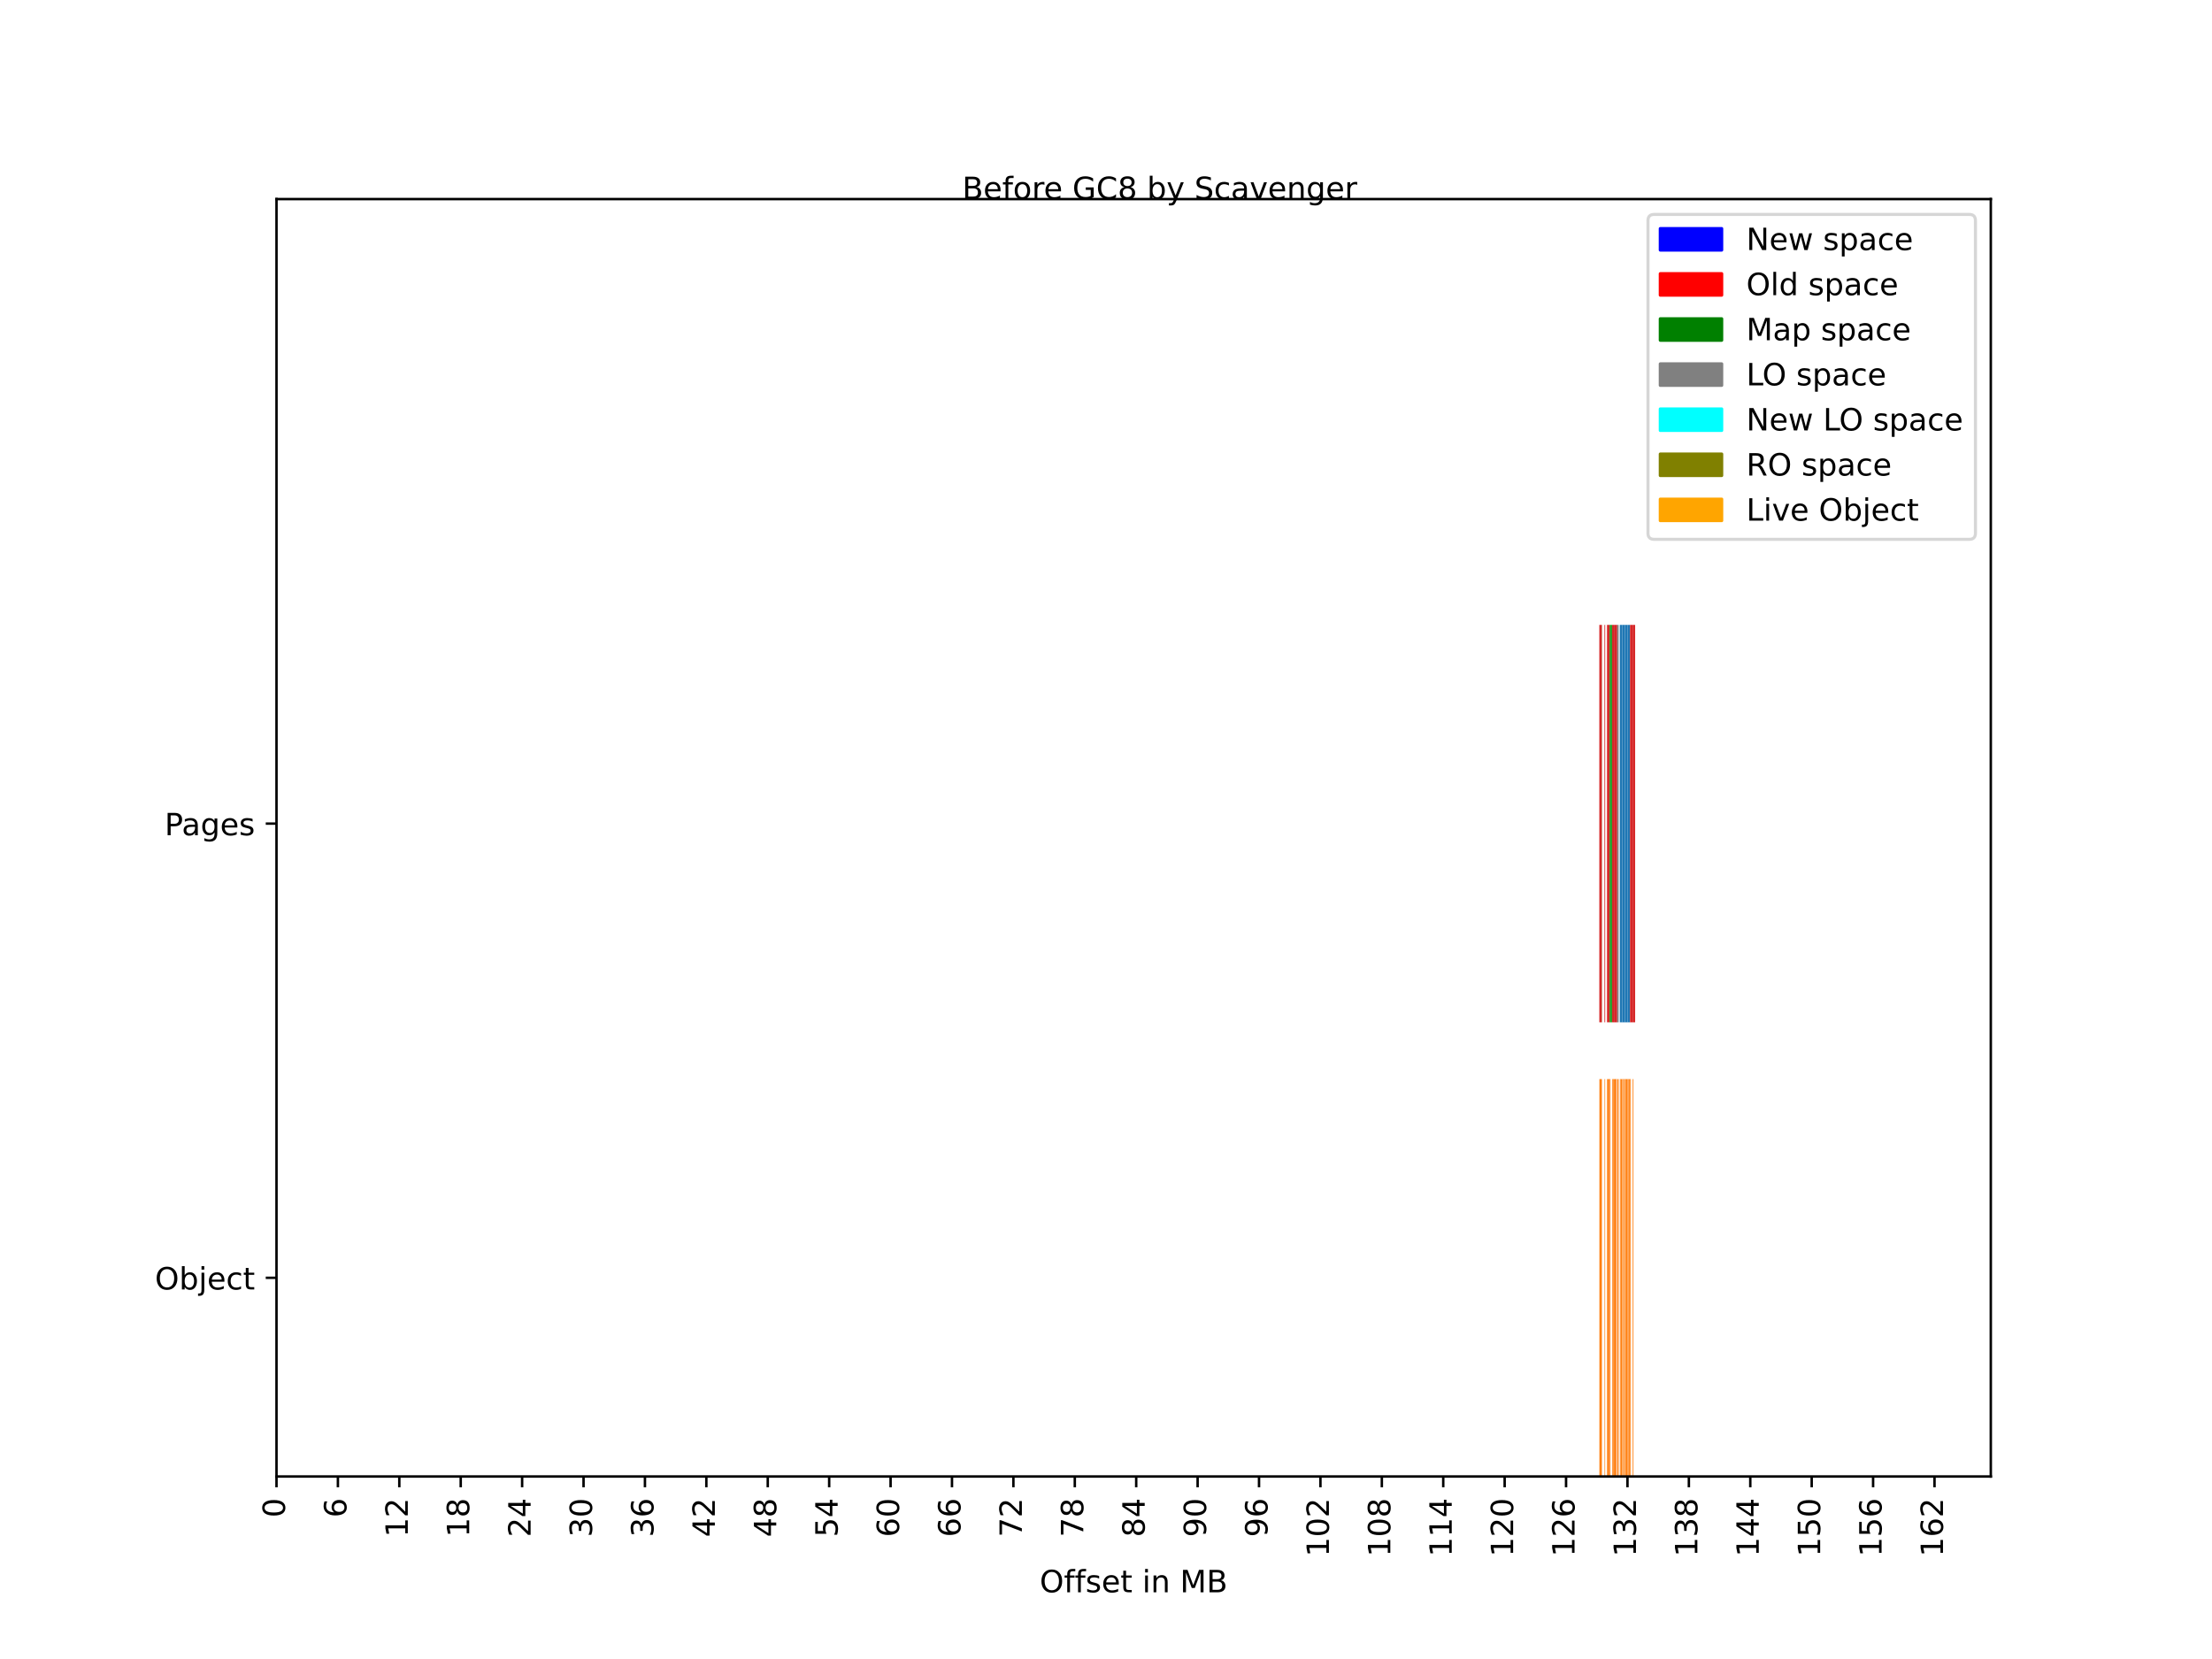 <?xml version="1.0" encoding="utf-8" standalone="no"?>
<!DOCTYPE svg PUBLIC "-//W3C//DTD SVG 1.1//EN"
  "http://www.w3.org/Graphics/SVG/1.1/DTD/svg11.dtd">
<!-- Created with matplotlib (https://matplotlib.org/) -->
<svg height="540pt" version="1.1" viewBox="0 0 720 540" width="720pt" xmlns="http://www.w3.org/2000/svg" xmlns:xlink="http://www.w3.org/1999/xlink">
 <defs>
  <style type="text/css">*{stroke-linecap:butt;stroke-linejoin:round;}</style>
 </defs>
 <g id="figure_1">
  <g id="patch_1">
   <path d="M 0 540 
L 720 540 
L 720 0 
L 0 0 
z
" style="fill:#ffffff;"/>
  </g>
  <g id="axes_1">
   <g id="patch_2">
    <path d="M 90 480.6 
L 648 480.6 
L 648 64.8 
L 90 64.8 
z
" style="fill:#ffffff;"/>
   </g>
   <g id="BrokenBarHCollection_1">
    <path clip-path="url(#pd02ee86cdf)" d="M 527.239 332.76 
L 527.239 203.4 
L 528.072 203.4 
L 528.072 332.76 
L 527.239 332.76 
z
" style="fill:#1f77b4;"/>
    <path clip-path="url(#pd02ee86cdf)" d="M 529.737 332.76 
L 529.737 203.4 
L 530.57 203.4 
L 530.57 332.76 
L 529.737 332.76 
z
" style="fill:#1f77b4;"/>
    <path clip-path="url(#pd02ee86cdf)" d="M 528.904 332.76 
L 528.904 203.4 
L 529.737 203.4 
L 529.737 332.76 
L 528.904 332.76 
z
" style="fill:#1f77b4;"/>
    <path clip-path="url(#pd02ee86cdf)" d="M 528.072 332.76 
L 528.072 203.4 
L 528.904 203.4 
L 528.904 332.76 
L 528.072 332.76 
z
" style="fill:#1f77b4;"/>
   </g>
   <g id="BrokenBarHCollection_2">
    <path clip-path="url(#pd02ee86cdf)" d="M 520.576 332.76 
L 520.576 203.4 
L 521.409 203.4 
L 521.409 332.76 
L 520.576 332.76 
z
" style="fill:#d62728;"/>
    <path clip-path="url(#pd02ee86cdf)" d="M 522.242 332.76 
L 522.242 203.4 
L 522.489 203.4 
L 522.489 332.76 
L 522.242 332.76 
z
" style="fill:#d62728;"/>
    <path clip-path="url(#pd02ee86cdf)" d="M 523.075 332.76 
L 523.075 203.4 
L 523.907 203.4 
L 523.907 332.76 
L 523.075 332.76 
z
" style="fill:#d62728;"/>
    <path clip-path="url(#pd02ee86cdf)" d="M 524.74 332.76 
L 524.74 203.4 
L 525.573 203.4 
L 525.573 332.76 
L 524.74 332.76 
z
" style="fill:#d62728;"/>
    <path clip-path="url(#pd02ee86cdf)" d="M 525.573 332.76 
L 525.573 203.4 
L 526.406 203.4 
L 526.406 332.76 
L 525.573 332.76 
z
" style="fill:#d62728;"/>
    <path clip-path="url(#pd02ee86cdf)" d="M 530.57 332.76 
L 530.57 203.4 
L 531.403 203.4 
L 531.403 332.76 
L 530.57 332.76 
z
" style="fill:#d62728;"/>
    <path clip-path="url(#pd02ee86cdf)" d="M 531.403 332.76 
L 531.403 203.4 
L 532.236 203.4 
L 532.236 332.76 
L 531.403 332.76 
z
" style="fill:#d62728;"/>
   </g>
   <g id="BrokenBarHCollection_3">
    <path clip-path="url(#pd02ee86cdf)" d="M 521.409 332.76 
L 521.409 203.4 
L 521.448 203.4 
L 521.448 332.76 
L 521.409 332.76 
z
" style="fill:#2ca02c;"/>
    <path clip-path="url(#pd02ee86cdf)" d="M 523.907 332.76 
L 523.907 203.4 
L 524.74 203.4 
L 524.74 332.76 
L 523.907 332.76 
z
" style="fill:#2ca02c;"/>
   </g>
   <g id="BrokenBarHCollection_4">
    <path clip-path="url(#pd02ee86cdf)" d="M 526.406 332.76 
L 526.406 203.4 
L 526.861 203.4 
L 526.861 332.76 
L 526.406 332.76 
z
" style="fill:#7f7f7f;"/>
   </g>
   <g id="BrokenBarHCollection_5"/>
   <g id="BrokenBarHCollection_6"/>
   <g id="BrokenBarHCollection_7">
    <path clip-path="url(#pd02ee86cdf)" d="M 527.266 480.6 
L 527.266 351.24 
L 527.491 351.24 
L 527.491 480.6 
L 527.266 480.6 
z
" style="fill:#ff7f0e;"/>
    <path clip-path="url(#pd02ee86cdf)" d="M 527.5 480.6 
L 527.5 351.24 
L 527.544 351.24 
L 527.544 480.6 
L 527.5 480.6 
z
" style="fill:#ff7f0e;"/>
    <path clip-path="url(#pd02ee86cdf)" d="M 527.544 480.6 
L 527.544 351.24 
L 527.917 351.24 
L 527.917 480.6 
L 527.544 480.6 
z
" style="fill:#ff7f0e;"/>
    <path clip-path="url(#pd02ee86cdf)" d="M 527.926 480.6 
L 527.926 351.24 
L 527.97 351.24 
L 527.97 480.6 
L 527.926 480.6 
z
" style="fill:#ff7f0e;"/>
    <path clip-path="url(#pd02ee86cdf)" d="M 527.97 480.6 
L 527.97 351.24 
L 528.072 351.24 
L 528.072 480.6 
L 527.97 480.6 
z
" style="fill:#ff7f0e;"/>
    <path clip-path="url(#pd02ee86cdf)" d="M 529.764 480.6 
L 529.764 351.24 
L 530.04 351.24 
L 530.04 480.6 
L 529.764 480.6 
z
" style="fill:#ff7f0e;"/>
    <path clip-path="url(#pd02ee86cdf)" d="M 530.048 480.6 
L 530.048 351.24 
L 530.093 351.24 
L 530.093 480.6 
L 530.048 480.6 
z
" style="fill:#ff7f0e;"/>
    <path clip-path="url(#pd02ee86cdf)" d="M 530.093 480.6 
L 530.093 351.24 
L 530.474 351.24 
L 530.474 480.6 
L 530.093 480.6 
z
" style="fill:#ff7f0e;"/>
    <path clip-path="url(#pd02ee86cdf)" d="M 530.482 480.6 
L 530.482 351.24 
L 530.528 351.24 
L 530.528 480.6 
L 530.482 480.6 
z
" style="fill:#ff7f0e;"/>
    <path clip-path="url(#pd02ee86cdf)" d="M 530.528 480.6 
L 530.528 351.24 
L 530.57 351.24 
L 530.57 480.6 
L 530.528 480.6 
z
" style="fill:#ff7f0e;"/>
    <path clip-path="url(#pd02ee86cdf)" d="M 528.931 480.6 
L 528.931 351.24 
L 529.273 351.24 
L 529.273 480.6 
L 528.931 480.6 
z
" style="fill:#ff7f0e;"/>
    <path clip-path="url(#pd02ee86cdf)" d="M 529.281 480.6 
L 529.281 351.24 
L 529.327 351.24 
L 529.327 480.6 
L 529.281 480.6 
z
" style="fill:#ff7f0e;"/>
    <path clip-path="url(#pd02ee86cdf)" d="M 529.327 480.6 
L 529.327 351.24 
L 529.691 351.24 
L 529.691 480.6 
L 529.327 480.6 
z
" style="fill:#ff7f0e;"/>
    <path clip-path="url(#pd02ee86cdf)" d="M 529.691 480.6 
L 529.691 351.24 
L 529.691 351.24 
L 529.691 480.6 
L 529.691 480.6 
z
" style="fill:#ff7f0e;"/>
    <path clip-path="url(#pd02ee86cdf)" d="M 529.691 480.6 
L 529.691 351.24 
L 529.692 351.24 
L 529.692 480.6 
L 529.691 480.6 
z
" style="fill:#ff7f0e;"/>
    <path clip-path="url(#pd02ee86cdf)" d="M 529.692 480.6 
L 529.692 351.24 
L 529.692 351.24 
L 529.692 480.6 
L 529.692 480.6 
z
" style="fill:#ff7f0e;"/>
    <path clip-path="url(#pd02ee86cdf)" d="M 529.692 480.6 
L 529.692 351.24 
L 529.695 351.24 
L 529.695 480.6 
L 529.692 480.6 
z
" style="fill:#ff7f0e;"/>
    <path clip-path="url(#pd02ee86cdf)" d="M 529.695 480.6 
L 529.695 351.24 
L 529.737 351.24 
L 529.737 480.6 
L 529.695 480.6 
z
" style="fill:#ff7f0e;"/>
    <path clip-path="url(#pd02ee86cdf)" d="M 528.099 480.6 
L 528.099 351.24 
L 528.122 351.24 
L 528.122 480.6 
L 528.099 480.6 
z
" style="fill:#ff7f0e;"/>
    <path clip-path="url(#pd02ee86cdf)" d="M 528.129 480.6 
L 528.129 351.24 
L 528.215 351.24 
L 528.215 480.6 
L 528.129 480.6 
z
" style="fill:#ff7f0e;"/>
    <path clip-path="url(#pd02ee86cdf)" d="M 528.223 480.6 
L 528.223 351.24 
L 528.308 351.24 
L 528.308 480.6 
L 528.223 480.6 
z
" style="fill:#ff7f0e;"/>
    <path clip-path="url(#pd02ee86cdf)" d="M 528.316 480.6 
L 528.316 351.24 
L 528.401 351.24 
L 528.401 480.6 
L 528.316 480.6 
z
" style="fill:#ff7f0e;"/>
    <path clip-path="url(#pd02ee86cdf)" d="M 528.409 480.6 
L 528.409 351.24 
L 528.494 351.24 
L 528.494 480.6 
L 528.409 480.6 
z
" style="fill:#ff7f0e;"/>
    <path clip-path="url(#pd02ee86cdf)" d="M 528.502 480.6 
L 528.502 351.24 
L 528.587 351.24 
L 528.587 480.6 
L 528.502 480.6 
z
" style="fill:#ff7f0e;"/>
    <path clip-path="url(#pd02ee86cdf)" d="M 528.594 480.6 
L 528.594 351.24 
L 528.684 351.24 
L 528.684 480.6 
L 528.594 480.6 
z
" style="fill:#ff7f0e;"/>
    <path clip-path="url(#pd02ee86cdf)" d="M 528.692 480.6 
L 528.692 351.24 
L 528.777 351.24 
L 528.777 480.6 
L 528.692 480.6 
z
" style="fill:#ff7f0e;"/>
    <path clip-path="url(#pd02ee86cdf)" d="M 528.785 480.6 
L 528.785 351.24 
L 528.87 351.24 
L 528.87 480.6 
L 528.785 480.6 
z
" style="fill:#ff7f0e;"/>
    <path clip-path="url(#pd02ee86cdf)" d="M 528.878 480.6 
L 528.878 351.24 
L 528.904 351.24 
L 528.904 480.6 
L 528.878 480.6 
z
" style="fill:#ff7f0e;"/>
   </g>
   <g id="BrokenBarHCollection_8">
    <path clip-path="url(#pd02ee86cdf)" d="M 520.603 480.6 
L 520.603 351.24 
L 521.409 351.24 
L 521.409 480.6 
L 520.603 480.6 
z
" style="fill:#ff7f0e;"/>
    <path clip-path="url(#pd02ee86cdf)" d="M 522.269 480.6 
L 522.269 351.24 
L 522.477 351.24 
L 522.477 480.6 
L 522.269 480.6 
z
" style="fill:#ff7f0e;"/>
    <path clip-path="url(#pd02ee86cdf)" d="M 523.102 480.6 
L 523.102 351.24 
L 523.783 351.24 
L 523.783 480.6 
L 523.102 480.6 
z
" style="fill:#ff7f0e;"/>
    <path clip-path="url(#pd02ee86cdf)" d="M 523.783 480.6 
L 523.783 351.24 
L 523.784 351.24 
L 523.784 480.6 
L 523.783 480.6 
z
" style="fill:#ff7f0e;"/>
    <path clip-path="url(#pd02ee86cdf)" d="M 523.784 480.6 
L 523.784 351.24 
L 523.796 351.24 
L 523.796 480.6 
L 523.784 480.6 
z
" style="fill:#ff7f0e;"/>
    <path clip-path="url(#pd02ee86cdf)" d="M 523.796 480.6 
L 523.796 351.24 
L 523.803 351.24 
L 523.803 480.6 
L 523.796 480.6 
z
" style="fill:#ff7f0e;"/>
    <path clip-path="url(#pd02ee86cdf)" d="M 523.803 480.6 
L 523.803 351.24 
L 523.819 351.24 
L 523.819 480.6 
L 523.803 480.6 
z
" style="fill:#ff7f0e;"/>
    <path clip-path="url(#pd02ee86cdf)" d="M 523.819 480.6 
L 523.819 351.24 
L 523.819 351.24 
L 523.819 480.6 
L 523.819 480.6 
z
" style="fill:#ff7f0e;"/>
    <path clip-path="url(#pd02ee86cdf)" d="M 523.819 480.6 
L 523.819 351.24 
L 523.819 351.24 
L 523.819 480.6 
L 523.819 480.6 
z
" style="fill:#ff7f0e;"/>
    <path clip-path="url(#pd02ee86cdf)" d="M 523.819 480.6 
L 523.819 351.24 
L 523.819 351.24 
L 523.819 480.6 
L 523.819 480.6 
z
" style="fill:#ff7f0e;"/>
    <path clip-path="url(#pd02ee86cdf)" d="M 523.819 480.6 
L 523.819 351.24 
L 523.819 351.24 
L 523.819 480.6 
L 523.819 480.6 
z
" style="fill:#ff7f0e;"/>
    <path clip-path="url(#pd02ee86cdf)" d="M 523.819 480.6 
L 523.819 351.24 
L 523.819 351.24 
L 523.819 480.6 
L 523.819 480.6 
z
" style="fill:#ff7f0e;"/>
    <path clip-path="url(#pd02ee86cdf)" d="M 523.819 480.6 
L 523.819 351.24 
L 523.82 351.24 
L 523.82 480.6 
L 523.819 480.6 
z
" style="fill:#ff7f0e;"/>
    <path clip-path="url(#pd02ee86cdf)" d="M 523.82 480.6 
L 523.82 351.24 
L 523.82 351.24 
L 523.82 480.6 
L 523.82 480.6 
z
" style="fill:#ff7f0e;"/>
    <path clip-path="url(#pd02ee86cdf)" d="M 523.82 480.6 
L 523.82 351.24 
L 523.821 351.24 
L 523.821 480.6 
L 523.82 480.6 
z
" style="fill:#ff7f0e;"/>
    <path clip-path="url(#pd02ee86cdf)" d="M 523.821 480.6 
L 523.821 351.24 
L 523.821 351.24 
L 523.821 480.6 
L 523.821 480.6 
z
" style="fill:#ff7f0e;"/>
    <path clip-path="url(#pd02ee86cdf)" d="M 523.821 480.6 
L 523.821 351.24 
L 523.822 351.24 
L 523.822 480.6 
L 523.821 480.6 
z
" style="fill:#ff7f0e;"/>
    <path clip-path="url(#pd02ee86cdf)" d="M 523.822 480.6 
L 523.822 351.24 
L 523.822 351.24 
L 523.822 480.6 
L 523.822 480.6 
z
" style="fill:#ff7f0e;"/>
    <path clip-path="url(#pd02ee86cdf)" d="M 523.822 480.6 
L 523.822 351.24 
L 523.823 351.24 
L 523.823 480.6 
L 523.822 480.6 
z
" style="fill:#ff7f0e;"/>
    <path clip-path="url(#pd02ee86cdf)" d="M 523.823 480.6 
L 523.823 351.24 
L 523.823 351.24 
L 523.823 480.6 
L 523.823 480.6 
z
" style="fill:#ff7f0e;"/>
    <path clip-path="url(#pd02ee86cdf)" d="M 523.823 480.6 
L 523.823 351.24 
L 523.823 351.24 
L 523.823 480.6 
L 523.823 480.6 
z
" style="fill:#ff7f0e;"/>
    <path clip-path="url(#pd02ee86cdf)" d="M 523.823 480.6 
L 523.823 351.24 
L 523.845 351.24 
L 523.845 480.6 
L 523.823 480.6 
z
" style="fill:#ff7f0e;"/>
    <path clip-path="url(#pd02ee86cdf)" d="M 523.845 480.6 
L 523.845 351.24 
L 523.866 351.24 
L 523.866 480.6 
L 523.845 480.6 
z
" style="fill:#ff7f0e;"/>
    <path clip-path="url(#pd02ee86cdf)" d="M 523.866 480.6 
L 523.866 351.24 
L 523.866 351.24 
L 523.866 480.6 
L 523.866 480.6 
z
" style="fill:#ff7f0e;"/>
    <path clip-path="url(#pd02ee86cdf)" d="M 523.866 480.6 
L 523.866 351.24 
L 523.867 351.24 
L 523.867 480.6 
L 523.866 480.6 
z
" style="fill:#ff7f0e;"/>
    <path clip-path="url(#pd02ee86cdf)" d="M 523.867 480.6 
L 523.867 351.24 
L 523.867 351.24 
L 523.867 480.6 
L 523.867 480.6 
z
" style="fill:#ff7f0e;"/>
    <path clip-path="url(#pd02ee86cdf)" d="M 523.867 480.6 
L 523.867 351.24 
L 523.869 351.24 
L 523.869 480.6 
L 523.867 480.6 
z
" style="fill:#ff7f0e;"/>
    <path clip-path="url(#pd02ee86cdf)" d="M 523.869 480.6 
L 523.869 351.24 
L 523.87 351.24 
L 523.87 480.6 
L 523.869 480.6 
z
" style="fill:#ff7f0e;"/>
    <path clip-path="url(#pd02ee86cdf)" d="M 523.87 480.6 
L 523.87 351.24 
L 523.87 351.24 
L 523.87 480.6 
L 523.87 480.6 
z
" style="fill:#ff7f0e;"/>
    <path clip-path="url(#pd02ee86cdf)" d="M 523.87 480.6 
L 523.87 351.24 
L 523.871 351.24 
L 523.871 480.6 
L 523.87 480.6 
z
" style="fill:#ff7f0e;"/>
    <path clip-path="url(#pd02ee86cdf)" d="M 523.871 480.6 
L 523.871 351.24 
L 523.871 351.24 
L 523.871 480.6 
L 523.871 480.6 
z
" style="fill:#ff7f0e;"/>
    <path clip-path="url(#pd02ee86cdf)" d="M 523.871 480.6 
L 523.871 351.24 
L 523.874 351.24 
L 523.874 480.6 
L 523.871 480.6 
z
" style="fill:#ff7f0e;"/>
    <path clip-path="url(#pd02ee86cdf)" d="M 523.874 480.6 
L 523.874 351.24 
L 523.875 351.24 
L 523.875 480.6 
L 523.874 480.6 
z
" style="fill:#ff7f0e;"/>
    <path clip-path="url(#pd02ee86cdf)" d="M 523.875 480.6 
L 523.875 351.24 
L 523.9 351.24 
L 523.9 480.6 
L 523.875 480.6 
z
" style="fill:#ff7f0e;"/>
    <path clip-path="url(#pd02ee86cdf)" d="M 523.9 480.6 
L 523.9 351.24 
L 523.907 351.24 
L 523.907 480.6 
L 523.9 480.6 
z
" style="fill:#ff7f0e;"/>
    <path clip-path="url(#pd02ee86cdf)" d="M 524.767 480.6 
L 524.767 351.24 
L 524.976 351.24 
L 524.976 480.6 
L 524.767 480.6 
z
" style="fill:#ff7f0e;"/>
    <path clip-path="url(#pd02ee86cdf)" d="M 524.976 480.6 
L 524.976 351.24 
L 524.977 351.24 
L 524.977 480.6 
L 524.976 480.6 
z
" style="fill:#ff7f0e;"/>
    <path clip-path="url(#pd02ee86cdf)" d="M 524.977 480.6 
L 524.977 351.24 
L 525.041 351.24 
L 525.041 480.6 
L 524.977 480.6 
z
" style="fill:#ff7f0e;"/>
    <path clip-path="url(#pd02ee86cdf)" d="M 525.041 480.6 
L 525.041 351.24 
L 525.041 351.24 
L 525.041 480.6 
L 525.041 480.6 
z
" style="fill:#ff7f0e;"/>
    <path clip-path="url(#pd02ee86cdf)" d="M 525.041 480.6 
L 525.041 351.24 
L 525.067 351.24 
L 525.067 480.6 
L 525.041 480.6 
z
" style="fill:#ff7f0e;"/>
    <path clip-path="url(#pd02ee86cdf)" d="M 525.067 480.6 
L 525.067 351.24 
L 525.067 351.24 
L 525.067 480.6 
L 525.067 480.6 
z
" style="fill:#ff7f0e;"/>
    <path clip-path="url(#pd02ee86cdf)" d="M 525.067 480.6 
L 525.067 351.24 
L 525.067 351.24 
L 525.067 480.6 
L 525.067 480.6 
z
" style="fill:#ff7f0e;"/>
    <path clip-path="url(#pd02ee86cdf)" d="M 525.067 480.6 
L 525.067 351.24 
L 525.1 351.24 
L 525.1 480.6 
L 525.067 480.6 
z
" style="fill:#ff7f0e;"/>
    <path clip-path="url(#pd02ee86cdf)" d="M 525.1 480.6 
L 525.1 351.24 
L 525.1 351.24 
L 525.1 480.6 
L 525.1 480.6 
z
" style="fill:#ff7f0e;"/>
    <path clip-path="url(#pd02ee86cdf)" d="M 525.1 480.6 
L 525.1 351.24 
L 525.573 351.24 
L 525.573 480.6 
L 525.1 480.6 
z
" style="fill:#ff7f0e;"/>
    <path clip-path="url(#pd02ee86cdf)" d="M 525.6 480.6 
L 525.6 351.24 
L 526.05 351.24 
L 526.05 480.6 
L 525.6 480.6 
z
" style="fill:#ff7f0e;"/>
    <path clip-path="url(#pd02ee86cdf)" d="M 526.05 480.6 
L 526.05 351.24 
L 526.05 351.24 
L 526.05 480.6 
L 526.05 480.6 
z
" style="fill:#ff7f0e;"/>
    <path clip-path="url(#pd02ee86cdf)" d="M 526.051 480.6 
L 526.051 351.24 
L 526.052 351.24 
L 526.052 480.6 
L 526.051 480.6 
z
" style="fill:#ff7f0e;"/>
    <path clip-path="url(#pd02ee86cdf)" d="M 526.052 480.6 
L 526.052 351.24 
L 526.052 351.24 
L 526.052 480.6 
L 526.052 480.6 
z
" style="fill:#ff7f0e;"/>
    <path clip-path="url(#pd02ee86cdf)" d="M 526.052 480.6 
L 526.052 351.24 
L 526.052 351.24 
L 526.052 480.6 
L 526.052 480.6 
z
" style="fill:#ff7f0e;"/>
    <path clip-path="url(#pd02ee86cdf)" d="M 526.052 480.6 
L 526.052 351.24 
L 526.057 351.24 
L 526.057 480.6 
L 526.052 480.6 
z
" style="fill:#ff7f0e;"/>
    <path clip-path="url(#pd02ee86cdf)" d="M 526.057 480.6 
L 526.057 351.24 
L 526.059 351.24 
L 526.059 480.6 
L 526.057 480.6 
z
" style="fill:#ff7f0e;"/>
    <path clip-path="url(#pd02ee86cdf)" d="M 526.059 480.6 
L 526.059 351.24 
L 526.059 351.24 
L 526.059 480.6 
L 526.059 480.6 
z
" style="fill:#ff7f0e;"/>
    <path clip-path="url(#pd02ee86cdf)" d="M 526.059 480.6 
L 526.059 351.24 
L 526.063 351.24 
L 526.063 480.6 
L 526.059 480.6 
z
" style="fill:#ff7f0e;"/>
    <path clip-path="url(#pd02ee86cdf)" d="M 526.063 480.6 
L 526.063 351.24 
L 526.065 351.24 
L 526.065 480.6 
L 526.063 480.6 
z
" style="fill:#ff7f0e;"/>
    <path clip-path="url(#pd02ee86cdf)" d="M 526.065 480.6 
L 526.065 351.24 
L 526.065 351.24 
L 526.065 480.6 
L 526.065 480.6 
z
" style="fill:#ff7f0e;"/>
    <path clip-path="url(#pd02ee86cdf)" d="M 526.065 480.6 
L 526.065 351.24 
L 526.066 351.24 
L 526.066 480.6 
L 526.065 480.6 
z
" style="fill:#ff7f0e;"/>
    <path clip-path="url(#pd02ee86cdf)" d="M 526.066 480.6 
L 526.066 351.24 
L 526.069 351.24 
L 526.069 480.6 
L 526.066 480.6 
z
" style="fill:#ff7f0e;"/>
    <path clip-path="url(#pd02ee86cdf)" d="M 526.069 480.6 
L 526.069 351.24 
L 526.07 351.24 
L 526.07 480.6 
L 526.069 480.6 
z
" style="fill:#ff7f0e;"/>
    <path clip-path="url(#pd02ee86cdf)" d="M 526.07 480.6 
L 526.07 351.24 
L 526.073 351.24 
L 526.073 480.6 
L 526.07 480.6 
z
" style="fill:#ff7f0e;"/>
    <path clip-path="url(#pd02ee86cdf)" d="M 526.073 480.6 
L 526.073 351.24 
L 526.076 351.24 
L 526.076 480.6 
L 526.073 480.6 
z
" style="fill:#ff7f0e;"/>
    <path clip-path="url(#pd02ee86cdf)" d="M 526.076 480.6 
L 526.076 351.24 
L 526.082 351.24 
L 526.082 480.6 
L 526.076 480.6 
z
" style="fill:#ff7f0e;"/>
    <path clip-path="url(#pd02ee86cdf)" d="M 526.082 480.6 
L 526.082 351.24 
L 526.087 351.24 
L 526.087 480.6 
L 526.082 480.6 
z
" style="fill:#ff7f0e;"/>
    <path clip-path="url(#pd02ee86cdf)" d="M 526.087 480.6 
L 526.087 351.24 
L 526.095 351.24 
L 526.095 480.6 
L 526.087 480.6 
z
" style="fill:#ff7f0e;"/>
    <path clip-path="url(#pd02ee86cdf)" d="M 526.095 480.6 
L 526.095 351.24 
L 526.098 351.24 
L 526.098 480.6 
L 526.095 480.6 
z
" style="fill:#ff7f0e;"/>
    <path clip-path="url(#pd02ee86cdf)" d="M 526.098 480.6 
L 526.098 351.24 
L 526.106 351.24 
L 526.106 480.6 
L 526.098 480.6 
z
" style="fill:#ff7f0e;"/>
    <path clip-path="url(#pd02ee86cdf)" d="M 526.106 480.6 
L 526.106 351.24 
L 526.106 351.24 
L 526.106 480.6 
L 526.106 480.6 
z
" style="fill:#ff7f0e;"/>
    <path clip-path="url(#pd02ee86cdf)" d="M 526.106 480.6 
L 526.106 351.24 
L 526.107 351.24 
L 526.107 480.6 
L 526.106 480.6 
z
" style="fill:#ff7f0e;"/>
    <path clip-path="url(#pd02ee86cdf)" d="M 526.107 480.6 
L 526.107 351.24 
L 526.107 351.24 
L 526.107 480.6 
L 526.107 480.6 
z
" style="fill:#ff7f0e;"/>
    <path clip-path="url(#pd02ee86cdf)" d="M 526.107 480.6 
L 526.107 351.24 
L 526.145 351.24 
L 526.145 480.6 
L 526.107 480.6 
z
" style="fill:#ff7f0e;"/>
    <path clip-path="url(#pd02ee86cdf)" d="M 526.145 480.6 
L 526.145 351.24 
L 526.167 351.24 
L 526.167 480.6 
L 526.145 480.6 
z
" style="fill:#ff7f0e;"/>
    <path clip-path="url(#pd02ee86cdf)" d="M 526.167 480.6 
L 526.167 351.24 
L 526.229 351.24 
L 526.229 480.6 
L 526.167 480.6 
z
" style="fill:#ff7f0e;"/>
    <path clip-path="url(#pd02ee86cdf)" d="M 526.229 480.6 
L 526.229 351.24 
L 526.26 351.24 
L 526.26 480.6 
L 526.229 480.6 
z
" style="fill:#ff7f0e;"/>
    <path clip-path="url(#pd02ee86cdf)" d="M 530.597 480.6 
L 530.597 351.24 
L 530.838 351.24 
L 530.838 480.6 
L 530.597 480.6 
z
" style="fill:#ff7f0e;"/>
    <path clip-path="url(#pd02ee86cdf)" d="M 531.43 480.6 
L 531.43 351.24 
L 531.683 351.24 
L 531.683 480.6 
L 531.43 480.6 
z
" style="fill:#ff7f0e;"/>
   </g>
   <g id="BrokenBarHCollection_9">
    <path clip-path="url(#pd02ee86cdf)" d="M 521.436 480.6 
L 521.436 351.24 
L 521.437 351.24 
L 521.437 480.6 
L 521.436 480.6 
z
" style="fill:#ff7f0e;"/>
    <path clip-path="url(#pd02ee86cdf)" d="M 523.934 480.6 
L 523.934 351.24 
L 524.189 351.24 
L 524.189 480.6 
L 523.934 480.6 
z
" style="fill:#ff7f0e;"/>
   </g>
   <g id="BrokenBarHCollection_10">
    <path clip-path="url(#pd02ee86cdf)" d="M 526.433 480.6 
L 526.433 351.24 
L 526.849 351.24 
L 526.849 480.6 
L 526.433 480.6 
z
" style="fill:#ff7f0e;"/>
   </g>
   <g id="BrokenBarHCollection_11"/>
   <g id="BrokenBarHCollection_12"/>
   <g id="matplotlib.axis_1">
    <g id="xtick_1">
     <g id="line2d_1">
      <defs>
       <path d="M 0 0 
L 0 3.5 
" id="mecb4e3e316" style="stroke:#000000;stroke-width:0.8;"/>
      </defs>
      <g>
       <use style="stroke:#000000;stroke-width:0.8;" x="90" xlink:href="#mecb4e3e316" y="480.6"/>
      </g>
     </g>
     <g id="text_1">
      <!-- 0 -->
      <g transform="translate(92.759 493.962)rotate(-90)scale(0.1 -0.1)">
       <defs>
        <path d="M 31.781 66.406 
Q 24.172 66.406 20.328 58.906 
Q 16.5 51.422 16.5 36.375 
Q 16.5 21.391 20.328 13.891 
Q 24.172 6.391 31.781 6.391 
Q 39.453 6.391 43.281 13.891 
Q 47.125 21.391 47.125 36.375 
Q 47.125 51.422 43.281 58.906 
Q 39.453 66.406 31.781 66.406 
z
M 31.781 74.219 
Q 44.047 74.219 50.516 64.516 
Q 56.984 54.828 56.984 36.375 
Q 56.984 17.969 50.516 8.266 
Q 44.047 -1.422 31.781 -1.422 
Q 19.531 -1.422 13.062 8.266 
Q 6.594 17.969 6.594 36.375 
Q 6.594 54.828 13.062 64.516 
Q 19.531 74.219 31.781 74.219 
z
" id="DejaVuSans-48"/>
       </defs>
       <use xlink:href="#DejaVuSans-48"/>
      </g>
     </g>
    </g>
    <g id="xtick_2">
     <g id="line2d_2">
      <g>
       <use style="stroke:#000000;stroke-width:0.8;" x="109.988" xlink:href="#mecb4e3e316" y="480.6"/>
      </g>
     </g>
     <g id="text_2">
      <!-- 6 -->
      <g transform="translate(112.747 493.962)rotate(-90)scale(0.1 -0.1)">
       <defs>
        <path d="M 33.016 40.375 
Q 26.375 40.375 22.484 35.828 
Q 18.609 31.297 18.609 23.391 
Q 18.609 15.531 22.484 10.953 
Q 26.375 6.391 33.016 6.391 
Q 39.656 6.391 43.531 10.953 
Q 47.406 15.531 47.406 23.391 
Q 47.406 31.297 43.531 35.828 
Q 39.656 40.375 33.016 40.375 
z
M 52.594 71.297 
L 52.594 62.312 
Q 48.875 64.062 45.094 64.984 
Q 41.312 65.922 37.594 65.922 
Q 27.828 65.922 22.672 59.328 
Q 17.531 52.734 16.797 39.406 
Q 19.672 43.656 24.016 45.922 
Q 28.375 48.188 33.594 48.188 
Q 44.578 48.188 50.953 41.516 
Q 57.328 34.859 57.328 23.391 
Q 57.328 12.156 50.688 5.359 
Q 44.047 -1.422 33.016 -1.422 
Q 20.359 -1.422 13.672 8.266 
Q 6.984 17.969 6.984 36.375 
Q 6.984 53.656 15.188 63.938 
Q 23.391 74.219 37.203 74.219 
Q 40.922 74.219 44.703 73.484 
Q 48.484 72.75 52.594 71.297 
z
" id="DejaVuSans-54"/>
       </defs>
       <use xlink:href="#DejaVuSans-54"/>
      </g>
     </g>
    </g>
    <g id="xtick_3">
     <g id="line2d_3">
      <g>
       <use style="stroke:#000000;stroke-width:0.8;" x="129.976" xlink:href="#mecb4e3e316" y="480.6"/>
      </g>
     </g>
     <g id="text_3">
      <!-- 12 -->
      <g transform="translate(132.735 500.325)rotate(-90)scale(0.1 -0.1)">
       <defs>
        <path d="M 12.406 8.297 
L 28.516 8.297 
L 28.516 63.922 
L 10.984 60.406 
L 10.984 69.391 
L 28.422 72.906 
L 38.281 72.906 
L 38.281 8.297 
L 54.391 8.297 
L 54.391 0 
L 12.406 0 
z
" id="DejaVuSans-49"/>
        <path d="M 19.188 8.297 
L 53.609 8.297 
L 53.609 0 
L 7.328 0 
L 7.328 8.297 
Q 12.938 14.109 22.625 23.891 
Q 32.328 33.688 34.812 36.531 
Q 39.547 41.844 41.422 45.531 
Q 43.312 49.219 43.312 52.781 
Q 43.312 58.594 39.234 62.25 
Q 35.156 65.922 28.609 65.922 
Q 23.969 65.922 18.812 64.312 
Q 13.672 62.703 7.812 59.422 
L 7.812 69.391 
Q 13.766 71.781 18.938 73 
Q 24.125 74.219 28.422 74.219 
Q 39.75 74.219 46.484 68.547 
Q 53.219 62.891 53.219 53.422 
Q 53.219 48.922 51.531 44.891 
Q 49.859 40.875 45.406 35.406 
Q 44.188 33.984 37.641 27.219 
Q 31.109 20.453 19.188 8.297 
z
" id="DejaVuSans-50"/>
       </defs>
       <use xlink:href="#DejaVuSans-49"/>
       <use x="63.623" xlink:href="#DejaVuSans-50"/>
      </g>
     </g>
    </g>
    <g id="xtick_4">
     <g id="line2d_4">
      <g>
       <use style="stroke:#000000;stroke-width:0.8;" x="149.964" xlink:href="#mecb4e3e316" y="480.6"/>
      </g>
     </g>
     <g id="text_4">
      <!-- 18 -->
      <g transform="translate(152.724 500.325)rotate(-90)scale(0.1 -0.1)">
       <defs>
        <path d="M 31.781 34.625 
Q 24.75 34.625 20.719 30.859 
Q 16.703 27.094 16.703 20.516 
Q 16.703 13.922 20.719 10.156 
Q 24.75 6.391 31.781 6.391 
Q 38.812 6.391 42.859 10.172 
Q 46.922 13.969 46.922 20.516 
Q 46.922 27.094 42.891 30.859 
Q 38.875 34.625 31.781 34.625 
z
M 21.922 38.812 
Q 15.578 40.375 12.031 44.719 
Q 8.5 49.078 8.5 55.328 
Q 8.5 64.062 14.719 69.141 
Q 20.953 74.219 31.781 74.219 
Q 42.672 74.219 48.875 69.141 
Q 55.078 64.062 55.078 55.328 
Q 55.078 49.078 51.531 44.719 
Q 48 40.375 41.703 38.812 
Q 48.828 37.156 52.797 32.312 
Q 56.781 27.484 56.781 20.516 
Q 56.781 9.906 50.312 4.234 
Q 43.844 -1.422 31.781 -1.422 
Q 19.734 -1.422 13.25 4.234 
Q 6.781 9.906 6.781 20.516 
Q 6.781 27.484 10.781 32.312 
Q 14.797 37.156 21.922 38.812 
z
M 18.312 54.391 
Q 18.312 48.734 21.844 45.562 
Q 25.391 42.391 31.781 42.391 
Q 38.141 42.391 41.719 45.562 
Q 45.312 48.734 45.312 54.391 
Q 45.312 60.062 41.719 63.234 
Q 38.141 66.406 31.781 66.406 
Q 25.391 66.406 21.844 63.234 
Q 18.312 60.062 18.312 54.391 
z
" id="DejaVuSans-56"/>
       </defs>
       <use xlink:href="#DejaVuSans-49"/>
       <use x="63.623" xlink:href="#DejaVuSans-56"/>
      </g>
     </g>
    </g>
    <g id="xtick_5">
     <g id="line2d_5">
      <g>
       <use style="stroke:#000000;stroke-width:0.8;" x="169.952" xlink:href="#mecb4e3e316" y="480.6"/>
      </g>
     </g>
     <g id="text_5">
      <!-- 24 -->
      <g transform="translate(172.712 500.325)rotate(-90)scale(0.1 -0.1)">
       <defs>
        <path d="M 37.797 64.312 
L 12.891 25.391 
L 37.797 25.391 
z
M 35.203 72.906 
L 47.609 72.906 
L 47.609 25.391 
L 58.016 25.391 
L 58.016 17.188 
L 47.609 17.188 
L 47.609 0 
L 37.797 0 
L 37.797 17.188 
L 4.891 17.188 
L 4.891 26.703 
z
" id="DejaVuSans-52"/>
       </defs>
       <use xlink:href="#DejaVuSans-50"/>
       <use x="63.623" xlink:href="#DejaVuSans-52"/>
      </g>
     </g>
    </g>
    <g id="xtick_6">
     <g id="line2d_6">
      <g>
       <use style="stroke:#000000;stroke-width:0.8;" x="189.94" xlink:href="#mecb4e3e316" y="480.6"/>
      </g>
     </g>
     <g id="text_6">
      <!-- 30 -->
      <g transform="translate(192.7 500.325)rotate(-90)scale(0.1 -0.1)">
       <defs>
        <path d="M 40.578 39.312 
Q 47.656 37.797 51.625 33 
Q 55.609 28.219 55.609 21.188 
Q 55.609 10.406 48.188 4.484 
Q 40.766 -1.422 27.094 -1.422 
Q 22.516 -1.422 17.656 -0.516 
Q 12.797 0.391 7.625 2.203 
L 7.625 11.719 
Q 11.719 9.328 16.594 8.109 
Q 21.484 6.891 26.812 6.891 
Q 36.078 6.891 40.938 10.547 
Q 45.797 14.203 45.797 21.188 
Q 45.797 27.641 41.281 31.266 
Q 36.766 34.906 28.719 34.906 
L 20.219 34.906 
L 20.219 43.016 
L 29.109 43.016 
Q 36.375 43.016 40.234 45.922 
Q 44.094 48.828 44.094 54.297 
Q 44.094 59.906 40.109 62.906 
Q 36.141 65.922 28.719 65.922 
Q 24.656 65.922 20.016 65.031 
Q 15.375 64.156 9.812 62.312 
L 9.812 71.094 
Q 15.438 72.656 20.344 73.438 
Q 25.25 74.219 29.594 74.219 
Q 40.828 74.219 47.359 69.109 
Q 53.906 64.016 53.906 55.328 
Q 53.906 49.266 50.438 45.094 
Q 46.969 40.922 40.578 39.312 
z
" id="DejaVuSans-51"/>
       </defs>
       <use xlink:href="#DejaVuSans-51"/>
       <use x="63.623" xlink:href="#DejaVuSans-48"/>
      </g>
     </g>
    </g>
    <g id="xtick_7">
     <g id="line2d_7">
      <g>
       <use style="stroke:#000000;stroke-width:0.8;" x="209.928" xlink:href="#mecb4e3e316" y="480.6"/>
      </g>
     </g>
     <g id="text_7">
      <!-- 36 -->
      <g transform="translate(212.688 500.325)rotate(-90)scale(0.1 -0.1)">
       <use xlink:href="#DejaVuSans-51"/>
       <use x="63.623" xlink:href="#DejaVuSans-54"/>
      </g>
     </g>
    </g>
    <g id="xtick_8">
     <g id="line2d_8">
      <g>
       <use style="stroke:#000000;stroke-width:0.8;" x="229.916" xlink:href="#mecb4e3e316" y="480.6"/>
      </g>
     </g>
     <g id="text_8">
      <!-- 42 -->
      <g transform="translate(232.676 500.325)rotate(-90)scale(0.1 -0.1)">
       <use xlink:href="#DejaVuSans-52"/>
       <use x="63.623" xlink:href="#DejaVuSans-50"/>
      </g>
     </g>
    </g>
    <g id="xtick_9">
     <g id="line2d_9">
      <g>
       <use style="stroke:#000000;stroke-width:0.8;" x="249.904" xlink:href="#mecb4e3e316" y="480.6"/>
      </g>
     </g>
     <g id="text_9">
      <!-- 48 -->
      <g transform="translate(252.664 500.325)rotate(-90)scale(0.1 -0.1)">
       <use xlink:href="#DejaVuSans-52"/>
       <use x="63.623" xlink:href="#DejaVuSans-56"/>
      </g>
     </g>
    </g>
    <g id="xtick_10">
     <g id="line2d_10">
      <g>
       <use style="stroke:#000000;stroke-width:0.8;" x="269.893" xlink:href="#mecb4e3e316" y="480.6"/>
      </g>
     </g>
     <g id="text_10">
      <!-- 54 -->
      <g transform="translate(272.652 500.325)rotate(-90)scale(0.1 -0.1)">
       <defs>
        <path d="M 10.797 72.906 
L 49.516 72.906 
L 49.516 64.594 
L 19.828 64.594 
L 19.828 46.734 
Q 21.969 47.469 24.109 47.828 
Q 26.266 48.188 28.422 48.188 
Q 40.625 48.188 47.75 41.5 
Q 54.891 34.812 54.891 23.391 
Q 54.891 11.625 47.562 5.094 
Q 40.234 -1.422 26.906 -1.422 
Q 22.312 -1.422 17.547 -0.641 
Q 12.797 0.141 7.719 1.703 
L 7.719 11.625 
Q 12.109 9.234 16.797 8.062 
Q 21.484 6.891 26.703 6.891 
Q 35.156 6.891 40.078 11.328 
Q 45.016 15.766 45.016 23.391 
Q 45.016 31 40.078 35.438 
Q 35.156 39.891 26.703 39.891 
Q 22.75 39.891 18.812 39.016 
Q 14.891 38.141 10.797 36.281 
z
" id="DejaVuSans-53"/>
       </defs>
       <use xlink:href="#DejaVuSans-53"/>
       <use x="63.623" xlink:href="#DejaVuSans-52"/>
      </g>
     </g>
    </g>
    <g id="xtick_11">
     <g id="line2d_11">
      <g>
       <use style="stroke:#000000;stroke-width:0.8;" x="289.881" xlink:href="#mecb4e3e316" y="480.6"/>
      </g>
     </g>
     <g id="text_11">
      <!-- 60 -->
      <g transform="translate(292.64 500.325)rotate(-90)scale(0.1 -0.1)">
       <use xlink:href="#DejaVuSans-54"/>
       <use x="63.623" xlink:href="#DejaVuSans-48"/>
      </g>
     </g>
    </g>
    <g id="xtick_12">
     <g id="line2d_12">
      <g>
       <use style="stroke:#000000;stroke-width:0.8;" x="309.869" xlink:href="#mecb4e3e316" y="480.6"/>
      </g>
     </g>
     <g id="text_12">
      <!-- 66 -->
      <g transform="translate(312.628 500.325)rotate(-90)scale(0.1 -0.1)">
       <use xlink:href="#DejaVuSans-54"/>
       <use x="63.623" xlink:href="#DejaVuSans-54"/>
      </g>
     </g>
    </g>
    <g id="xtick_13">
     <g id="line2d_13">
      <g>
       <use style="stroke:#000000;stroke-width:0.8;" x="329.857" xlink:href="#mecb4e3e316" y="480.6"/>
      </g>
     </g>
     <g id="text_13">
      <!-- 72 -->
      <g transform="translate(332.616 500.325)rotate(-90)scale(0.1 -0.1)">
       <defs>
        <path d="M 8.203 72.906 
L 55.078 72.906 
L 55.078 68.703 
L 28.609 0 
L 18.312 0 
L 43.219 64.594 
L 8.203 64.594 
z
" id="DejaVuSans-55"/>
       </defs>
       <use xlink:href="#DejaVuSans-55"/>
       <use x="63.623" xlink:href="#DejaVuSans-50"/>
      </g>
     </g>
    </g>
    <g id="xtick_14">
     <g id="line2d_14">
      <g>
       <use style="stroke:#000000;stroke-width:0.8;" x="349.845" xlink:href="#mecb4e3e316" y="480.6"/>
      </g>
     </g>
     <g id="text_14">
      <!-- 78 -->
      <g transform="translate(352.604 500.325)rotate(-90)scale(0.1 -0.1)">
       <use xlink:href="#DejaVuSans-55"/>
       <use x="63.623" xlink:href="#DejaVuSans-56"/>
      </g>
     </g>
    </g>
    <g id="xtick_15">
     <g id="line2d_15">
      <g>
       <use style="stroke:#000000;stroke-width:0.8;" x="369.833" xlink:href="#mecb4e3e316" y="480.6"/>
      </g>
     </g>
     <g id="text_15">
      <!-- 84 -->
      <g transform="translate(372.592 500.325)rotate(-90)scale(0.1 -0.1)">
       <use xlink:href="#DejaVuSans-56"/>
       <use x="63.623" xlink:href="#DejaVuSans-52"/>
      </g>
     </g>
    </g>
    <g id="xtick_16">
     <g id="line2d_16">
      <g>
       <use style="stroke:#000000;stroke-width:0.8;" x="389.821" xlink:href="#mecb4e3e316" y="480.6"/>
      </g>
     </g>
     <g id="text_16">
      <!-- 90 -->
      <g transform="translate(392.58 500.325)rotate(-90)scale(0.1 -0.1)">
       <defs>
        <path d="M 10.984 1.516 
L 10.984 10.5 
Q 14.703 8.734 18.5 7.812 
Q 22.312 6.891 25.984 6.891 
Q 35.75 6.891 40.891 13.453 
Q 46.047 20.016 46.781 33.406 
Q 43.953 29.203 39.594 26.953 
Q 35.25 24.703 29.984 24.703 
Q 19.047 24.703 12.672 31.312 
Q 6.297 37.938 6.297 49.422 
Q 6.297 60.641 12.938 67.422 
Q 19.578 74.219 30.609 74.219 
Q 43.266 74.219 49.922 64.516 
Q 56.594 54.828 56.594 36.375 
Q 56.594 19.141 48.406 8.859 
Q 40.234 -1.422 26.422 -1.422 
Q 22.703 -1.422 18.891 -0.688 
Q 15.094 0.047 10.984 1.516 
z
M 30.609 32.422 
Q 37.25 32.422 41.125 36.953 
Q 45.016 41.5 45.016 49.422 
Q 45.016 57.281 41.125 61.844 
Q 37.25 66.406 30.609 66.406 
Q 23.969 66.406 20.094 61.844 
Q 16.219 57.281 16.219 49.422 
Q 16.219 41.5 20.094 36.953 
Q 23.969 32.422 30.609 32.422 
z
" id="DejaVuSans-57"/>
       </defs>
       <use xlink:href="#DejaVuSans-57"/>
       <use x="63.623" xlink:href="#DejaVuSans-48"/>
      </g>
     </g>
    </g>
    <g id="xtick_17">
     <g id="line2d_17">
      <g>
       <use style="stroke:#000000;stroke-width:0.8;" x="409.809" xlink:href="#mecb4e3e316" y="480.6"/>
      </g>
     </g>
     <g id="text_17">
      <!-- 96 -->
      <g transform="translate(412.568 500.325)rotate(-90)scale(0.1 -0.1)">
       <use xlink:href="#DejaVuSans-57"/>
       <use x="63.623" xlink:href="#DejaVuSans-54"/>
      </g>
     </g>
    </g>
    <g id="xtick_18">
     <g id="line2d_18">
      <g>
       <use style="stroke:#000000;stroke-width:0.8;" x="429.797" xlink:href="#mecb4e3e316" y="480.6"/>
      </g>
     </g>
     <g id="text_18">
      <!-- 102 -->
      <g transform="translate(432.556 506.688)rotate(-90)scale(0.1 -0.1)">
       <use xlink:href="#DejaVuSans-49"/>
       <use x="63.623" xlink:href="#DejaVuSans-48"/>
       <use x="127.246" xlink:href="#DejaVuSans-50"/>
      </g>
     </g>
    </g>
    <g id="xtick_19">
     <g id="line2d_19">
      <g>
       <use style="stroke:#000000;stroke-width:0.8;" x="449.785" xlink:href="#mecb4e3e316" y="480.6"/>
      </g>
     </g>
     <g id="text_19">
      <!-- 108 -->
      <g transform="translate(452.544 506.688)rotate(-90)scale(0.1 -0.1)">
       <use xlink:href="#DejaVuSans-49"/>
       <use x="63.623" xlink:href="#DejaVuSans-48"/>
       <use x="127.246" xlink:href="#DejaVuSans-56"/>
      </g>
     </g>
    </g>
    <g id="xtick_20">
     <g id="line2d_20">
      <g>
       <use style="stroke:#000000;stroke-width:0.8;" x="469.773" xlink:href="#mecb4e3e316" y="480.6"/>
      </g>
     </g>
     <g id="text_20">
      <!-- 114 -->
      <g transform="translate(472.533 506.688)rotate(-90)scale(0.1 -0.1)">
       <use xlink:href="#DejaVuSans-49"/>
       <use x="63.623" xlink:href="#DejaVuSans-49"/>
       <use x="127.246" xlink:href="#DejaVuSans-52"/>
      </g>
     </g>
    </g>
    <g id="xtick_21">
     <g id="line2d_21">
      <g>
       <use style="stroke:#000000;stroke-width:0.8;" x="489.761" xlink:href="#mecb4e3e316" y="480.6"/>
      </g>
     </g>
     <g id="text_21">
      <!-- 120 -->
      <g transform="translate(492.521 506.688)rotate(-90)scale(0.1 -0.1)">
       <use xlink:href="#DejaVuSans-49"/>
       <use x="63.623" xlink:href="#DejaVuSans-50"/>
       <use x="127.246" xlink:href="#DejaVuSans-48"/>
      </g>
     </g>
    </g>
    <g id="xtick_22">
     <g id="line2d_22">
      <g>
       <use style="stroke:#000000;stroke-width:0.8;" x="509.749" xlink:href="#mecb4e3e316" y="480.6"/>
      </g>
     </g>
     <g id="text_22">
      <!-- 126 -->
      <g transform="translate(512.509 506.688)rotate(-90)scale(0.1 -0.1)">
       <use xlink:href="#DejaVuSans-49"/>
       <use x="63.623" xlink:href="#DejaVuSans-50"/>
       <use x="127.246" xlink:href="#DejaVuSans-54"/>
      </g>
     </g>
    </g>
    <g id="xtick_23">
     <g id="line2d_23">
      <g>
       <use style="stroke:#000000;stroke-width:0.8;" x="529.737" xlink:href="#mecb4e3e316" y="480.6"/>
      </g>
     </g>
     <g id="text_23">
      <!-- 132 -->
      <g transform="translate(532.497 506.688)rotate(-90)scale(0.1 -0.1)">
       <use xlink:href="#DejaVuSans-49"/>
       <use x="63.623" xlink:href="#DejaVuSans-51"/>
       <use x="127.246" xlink:href="#DejaVuSans-50"/>
      </g>
     </g>
    </g>
    <g id="xtick_24">
     <g id="line2d_24">
      <g>
       <use style="stroke:#000000;stroke-width:0.8;" x="549.725" xlink:href="#mecb4e3e316" y="480.6"/>
      </g>
     </g>
     <g id="text_24">
      <!-- 138 -->
      <g transform="translate(552.485 506.688)rotate(-90)scale(0.1 -0.1)">
       <use xlink:href="#DejaVuSans-49"/>
       <use x="63.623" xlink:href="#DejaVuSans-51"/>
       <use x="127.246" xlink:href="#DejaVuSans-56"/>
      </g>
     </g>
    </g>
    <g id="xtick_25">
     <g id="line2d_25">
      <g>
       <use style="stroke:#000000;stroke-width:0.8;" x="569.713" xlink:href="#mecb4e3e316" y="480.6"/>
      </g>
     </g>
     <g id="text_25">
      <!-- 144 -->
      <g transform="translate(572.473 506.688)rotate(-90)scale(0.1 -0.1)">
       <use xlink:href="#DejaVuSans-49"/>
       <use x="63.623" xlink:href="#DejaVuSans-52"/>
       <use x="127.246" xlink:href="#DejaVuSans-52"/>
      </g>
     </g>
    </g>
    <g id="xtick_26">
     <g id="line2d_26">
      <g>
       <use style="stroke:#000000;stroke-width:0.8;" x="589.701" xlink:href="#mecb4e3e316" y="480.6"/>
      </g>
     </g>
     <g id="text_26">
      <!-- 150 -->
      <g transform="translate(592.461 506.688)rotate(-90)scale(0.1 -0.1)">
       <use xlink:href="#DejaVuSans-49"/>
       <use x="63.623" xlink:href="#DejaVuSans-53"/>
       <use x="127.246" xlink:href="#DejaVuSans-48"/>
      </g>
     </g>
    </g>
    <g id="xtick_27">
     <g id="line2d_27">
      <g>
       <use style="stroke:#000000;stroke-width:0.8;" x="609.69" xlink:href="#mecb4e3e316" y="480.6"/>
      </g>
     </g>
     <g id="text_27">
      <!-- 156 -->
      <g transform="translate(612.449 506.688)rotate(-90)scale(0.1 -0.1)">
       <use xlink:href="#DejaVuSans-49"/>
       <use x="63.623" xlink:href="#DejaVuSans-53"/>
       <use x="127.246" xlink:href="#DejaVuSans-54"/>
      </g>
     </g>
    </g>
    <g id="xtick_28">
     <g id="line2d_28">
      <g>
       <use style="stroke:#000000;stroke-width:0.8;" x="629.678" xlink:href="#mecb4e3e316" y="480.6"/>
      </g>
     </g>
     <g id="text_28">
      <!-- 162 -->
      <g transform="translate(632.437 506.688)rotate(-90)scale(0.1 -0.1)">
       <use xlink:href="#DejaVuSans-49"/>
       <use x="63.623" xlink:href="#DejaVuSans-54"/>
       <use x="127.246" xlink:href="#DejaVuSans-50"/>
      </g>
     </g>
    </g>
    <g id="text_29">
     <!-- Offset in MB -->
     <g transform="translate(338.422 518.286)scale(0.1 -0.1)">
      <defs>
       <path d="M 39.406 66.219 
Q 28.656 66.219 22.328 58.203 
Q 16.016 50.203 16.016 36.375 
Q 16.016 22.609 22.328 14.594 
Q 28.656 6.594 39.406 6.594 
Q 50.141 6.594 56.422 14.594 
Q 62.703 22.609 62.703 36.375 
Q 62.703 50.203 56.422 58.203 
Q 50.141 66.219 39.406 66.219 
z
M 39.406 74.219 
Q 54.734 74.219 63.906 63.938 
Q 73.094 53.656 73.094 36.375 
Q 73.094 19.141 63.906 8.859 
Q 54.734 -1.422 39.406 -1.422 
Q 24.031 -1.422 14.812 8.828 
Q 5.609 19.094 5.609 36.375 
Q 5.609 53.656 14.812 63.938 
Q 24.031 74.219 39.406 74.219 
z
" id="DejaVuSans-79"/>
       <path d="M 37.109 75.984 
L 37.109 68.5 
L 28.516 68.5 
Q 23.688 68.5 21.797 66.547 
Q 19.922 64.594 19.922 59.516 
L 19.922 54.688 
L 34.719 54.688 
L 34.719 47.703 
L 19.922 47.703 
L 19.922 0 
L 10.891 0 
L 10.891 47.703 
L 2.297 47.703 
L 2.297 54.688 
L 10.891 54.688 
L 10.891 58.5 
Q 10.891 67.625 15.141 71.797 
Q 19.391 75.984 28.609 75.984 
z
" id="DejaVuSans-102"/>
       <path d="M 44.281 53.078 
L 44.281 44.578 
Q 40.484 46.531 36.375 47.5 
Q 32.281 48.484 27.875 48.484 
Q 21.188 48.484 17.844 46.438 
Q 14.5 44.391 14.5 40.281 
Q 14.5 37.156 16.891 35.375 
Q 19.281 33.594 26.516 31.984 
L 29.594 31.297 
Q 39.156 29.25 43.188 25.516 
Q 47.219 21.781 47.219 15.094 
Q 47.219 7.469 41.188 3.016 
Q 35.156 -1.422 24.609 -1.422 
Q 20.219 -1.422 15.453 -0.562 
Q 10.688 0.297 5.422 2 
L 5.422 11.281 
Q 10.406 8.688 15.234 7.391 
Q 20.062 6.109 24.812 6.109 
Q 31.156 6.109 34.562 8.281 
Q 37.984 10.453 37.984 14.406 
Q 37.984 18.062 35.516 20.016 
Q 33.062 21.969 24.703 23.781 
L 21.578 24.516 
Q 13.234 26.266 9.516 29.906 
Q 5.812 33.547 5.812 39.891 
Q 5.812 47.609 11.281 51.797 
Q 16.75 56 26.812 56 
Q 31.781 56 36.172 55.266 
Q 40.578 54.547 44.281 53.078 
z
" id="DejaVuSans-115"/>
       <path d="M 56.203 29.594 
L 56.203 25.203 
L 14.891 25.203 
Q 15.484 15.922 20.484 11.062 
Q 25.484 6.203 34.422 6.203 
Q 39.594 6.203 44.453 7.469 
Q 49.312 8.734 54.109 11.281 
L 54.109 2.781 
Q 49.266 0.734 44.188 -0.344 
Q 39.109 -1.422 33.891 -1.422 
Q 20.797 -1.422 13.156 6.188 
Q 5.516 13.812 5.516 26.812 
Q 5.516 40.234 12.766 48.109 
Q 20.016 56 32.328 56 
Q 43.359 56 49.781 48.891 
Q 56.203 41.797 56.203 29.594 
z
M 47.219 32.234 
Q 47.125 39.594 43.094 43.984 
Q 39.062 48.391 32.422 48.391 
Q 24.906 48.391 20.391 44.141 
Q 15.875 39.891 15.188 32.172 
z
" id="DejaVuSans-101"/>
       <path d="M 18.312 70.219 
L 18.312 54.688 
L 36.812 54.688 
L 36.812 47.703 
L 18.312 47.703 
L 18.312 18.016 
Q 18.312 11.328 20.141 9.422 
Q 21.969 7.516 27.594 7.516 
L 36.812 7.516 
L 36.812 0 
L 27.594 0 
Q 17.188 0 13.234 3.875 
Q 9.281 7.766 9.281 18.016 
L 9.281 47.703 
L 2.688 47.703 
L 2.688 54.688 
L 9.281 54.688 
L 9.281 70.219 
z
" id="DejaVuSans-116"/>
       <path id="DejaVuSans-32"/>
       <path d="M 9.422 54.688 
L 18.406 54.688 
L 18.406 0 
L 9.422 0 
z
M 9.422 75.984 
L 18.406 75.984 
L 18.406 64.594 
L 9.422 64.594 
z
" id="DejaVuSans-105"/>
       <path d="M 54.891 33.016 
L 54.891 0 
L 45.906 0 
L 45.906 32.719 
Q 45.906 40.484 42.875 44.328 
Q 39.844 48.188 33.797 48.188 
Q 26.516 48.188 22.312 43.547 
Q 18.109 38.922 18.109 30.906 
L 18.109 0 
L 9.078 0 
L 9.078 54.688 
L 18.109 54.688 
L 18.109 46.188 
Q 21.344 51.125 25.703 53.562 
Q 30.078 56 35.797 56 
Q 45.219 56 50.047 50.172 
Q 54.891 44.344 54.891 33.016 
z
" id="DejaVuSans-110"/>
       <path d="M 9.812 72.906 
L 24.516 72.906 
L 43.109 23.297 
L 61.812 72.906 
L 76.516 72.906 
L 76.516 0 
L 66.891 0 
L 66.891 64.016 
L 48.094 14.016 
L 38.188 14.016 
L 19.391 64.016 
L 19.391 0 
L 9.812 0 
z
" id="DejaVuSans-77"/>
       <path d="M 19.672 34.812 
L 19.672 8.109 
L 35.5 8.109 
Q 43.453 8.109 47.281 11.406 
Q 51.125 14.703 51.125 21.484 
Q 51.125 28.328 47.281 31.562 
Q 43.453 34.812 35.5 34.812 
z
M 19.672 64.797 
L 19.672 42.828 
L 34.281 42.828 
Q 41.5 42.828 45.031 45.531 
Q 48.578 48.25 48.578 53.812 
Q 48.578 59.328 45.031 62.062 
Q 41.5 64.797 34.281 64.797 
z
M 9.812 72.906 
L 35.016 72.906 
Q 46.297 72.906 52.391 68.219 
Q 58.5 63.531 58.5 54.891 
Q 58.5 48.188 55.375 44.234 
Q 52.25 40.281 46.188 39.312 
Q 53.469 37.75 57.5 32.781 
Q 61.531 27.828 61.531 20.406 
Q 61.531 10.641 54.891 5.312 
Q 48.25 0 35.984 0 
L 9.812 0 
z
" id="DejaVuSans-66"/>
      </defs>
      <use xlink:href="#DejaVuSans-79"/>
      <use x="78.711" xlink:href="#DejaVuSans-102"/>
      <use x="113.916" xlink:href="#DejaVuSans-102"/>
      <use x="149.121" xlink:href="#DejaVuSans-115"/>
      <use x="201.221" xlink:href="#DejaVuSans-101"/>
      <use x="262.744" xlink:href="#DejaVuSans-116"/>
      <use x="301.953" xlink:href="#DejaVuSans-32"/>
      <use x="333.74" xlink:href="#DejaVuSans-105"/>
      <use x="361.523" xlink:href="#DejaVuSans-110"/>
      <use x="424.902" xlink:href="#DejaVuSans-32"/>
      <use x="456.689" xlink:href="#DejaVuSans-77"/>
      <use x="542.969" xlink:href="#DejaVuSans-66"/>
     </g>
    </g>
   </g>
   <g id="matplotlib.axis_2">
    <g id="ytick_1">
     <g id="line2d_29">
      <defs>
       <path d="M 0 0 
L -3.5 0 
" id="me5c3b81fc4" style="stroke:#000000;stroke-width:0.8;"/>
      </defs>
      <g>
       <use style="stroke:#000000;stroke-width:0.8;" x="90" xlink:href="#me5c3b81fc4" y="415.92"/>
      </g>
     </g>
     <g id="text_30">
      <!-- Object -->
      <g transform="translate(50.43 419.719)scale(0.1 -0.1)">
       <defs>
        <path d="M 48.688 27.297 
Q 48.688 37.203 44.609 42.844 
Q 40.531 48.484 33.406 48.484 
Q 26.266 48.484 22.188 42.844 
Q 18.109 37.203 18.109 27.297 
Q 18.109 17.391 22.188 11.75 
Q 26.266 6.109 33.406 6.109 
Q 40.531 6.109 44.609 11.75 
Q 48.688 17.391 48.688 27.297 
z
M 18.109 46.391 
Q 20.953 51.266 25.266 53.625 
Q 29.594 56 35.594 56 
Q 45.562 56 51.781 48.094 
Q 58.016 40.188 58.016 27.297 
Q 58.016 14.406 51.781 6.484 
Q 45.562 -1.422 35.594 -1.422 
Q 29.594 -1.422 25.266 0.953 
Q 20.953 3.328 18.109 8.203 
L 18.109 0 
L 9.078 0 
L 9.078 75.984 
L 18.109 75.984 
z
" id="DejaVuSans-98"/>
        <path d="M 9.422 54.688 
L 18.406 54.688 
L 18.406 -0.984 
Q 18.406 -11.422 14.422 -16.109 
Q 10.453 -20.797 1.609 -20.797 
L -1.812 -20.797 
L -1.812 -13.188 
L 0.594 -13.188 
Q 5.719 -13.188 7.562 -10.812 
Q 9.422 -8.453 9.422 -0.984 
z
M 9.422 75.984 
L 18.406 75.984 
L 18.406 64.594 
L 9.422 64.594 
z
" id="DejaVuSans-106"/>
        <path d="M 48.781 52.594 
L 48.781 44.188 
Q 44.969 46.297 41.141 47.344 
Q 37.312 48.391 33.406 48.391 
Q 24.656 48.391 19.812 42.844 
Q 14.984 37.312 14.984 27.297 
Q 14.984 17.281 19.812 11.734 
Q 24.656 6.203 33.406 6.203 
Q 37.312 6.203 41.141 7.25 
Q 44.969 8.297 48.781 10.406 
L 48.781 2.094 
Q 45.016 0.344 40.984 -0.531 
Q 36.969 -1.422 32.422 -1.422 
Q 20.062 -1.422 12.781 6.344 
Q 5.516 14.109 5.516 27.297 
Q 5.516 40.672 12.859 48.328 
Q 20.219 56 33.016 56 
Q 37.156 56 41.109 55.141 
Q 45.062 54.297 48.781 52.594 
z
" id="DejaVuSans-99"/>
       </defs>
       <use xlink:href="#DejaVuSans-79"/>
       <use x="78.711" xlink:href="#DejaVuSans-98"/>
       <use x="142.188" xlink:href="#DejaVuSans-106"/>
       <use x="169.971" xlink:href="#DejaVuSans-101"/>
       <use x="231.494" xlink:href="#DejaVuSans-99"/>
       <use x="286.475" xlink:href="#DejaVuSans-116"/>
      </g>
     </g>
    </g>
    <g id="ytick_2">
     <g id="line2d_30">
      <g>
       <use style="stroke:#000000;stroke-width:0.8;" x="90" xlink:href="#me5c3b81fc4" y="268.08"/>
      </g>
     </g>
     <g id="text_31">
      <!-- Pages -->
      <g transform="translate(53.581 271.879)scale(0.1 -0.1)">
       <defs>
        <path d="M 19.672 64.797 
L 19.672 37.406 
L 32.078 37.406 
Q 38.969 37.406 42.719 40.969 
Q 46.484 44.531 46.484 51.125 
Q 46.484 57.672 42.719 61.234 
Q 38.969 64.797 32.078 64.797 
z
M 9.812 72.906 
L 32.078 72.906 
Q 44.344 72.906 50.609 67.359 
Q 56.891 61.812 56.891 51.125 
Q 56.891 40.328 50.609 34.812 
Q 44.344 29.297 32.078 29.297 
L 19.672 29.297 
L 19.672 0 
L 9.812 0 
z
" id="DejaVuSans-80"/>
        <path d="M 34.281 27.484 
Q 23.391 27.484 19.188 25 
Q 14.984 22.516 14.984 16.5 
Q 14.984 11.719 18.141 8.906 
Q 21.297 6.109 26.703 6.109 
Q 34.188 6.109 38.703 11.406 
Q 43.219 16.703 43.219 25.484 
L 43.219 27.484 
z
M 52.203 31.203 
L 52.203 0 
L 43.219 0 
L 43.219 8.297 
Q 40.141 3.328 35.547 0.953 
Q 30.953 -1.422 24.312 -1.422 
Q 15.922 -1.422 10.953 3.297 
Q 6 8.016 6 15.922 
Q 6 25.141 12.172 29.828 
Q 18.359 34.516 30.609 34.516 
L 43.219 34.516 
L 43.219 35.406 
Q 43.219 41.609 39.141 45 
Q 35.062 48.391 27.688 48.391 
Q 23 48.391 18.547 47.266 
Q 14.109 46.141 10.016 43.891 
L 10.016 52.203 
Q 14.938 54.109 19.578 55.047 
Q 24.219 56 28.609 56 
Q 40.484 56 46.344 49.844 
Q 52.203 43.703 52.203 31.203 
z
" id="DejaVuSans-97"/>
        <path d="M 45.406 27.984 
Q 45.406 37.75 41.375 43.109 
Q 37.359 48.484 30.078 48.484 
Q 22.859 48.484 18.828 43.109 
Q 14.797 37.75 14.797 27.984 
Q 14.797 18.266 18.828 12.891 
Q 22.859 7.516 30.078 7.516 
Q 37.359 7.516 41.375 12.891 
Q 45.406 18.266 45.406 27.984 
z
M 54.391 6.781 
Q 54.391 -7.172 48.188 -13.984 
Q 42 -20.797 29.203 -20.797 
Q 24.469 -20.797 20.266 -20.094 
Q 16.062 -19.391 12.109 -17.922 
L 12.109 -9.188 
Q 16.062 -11.328 19.922 -12.344 
Q 23.781 -13.375 27.781 -13.375 
Q 36.625 -13.375 41.016 -8.766 
Q 45.406 -4.156 45.406 5.172 
L 45.406 9.625 
Q 42.625 4.781 38.281 2.391 
Q 33.938 0 27.875 0 
Q 17.828 0 11.672 7.656 
Q 5.516 15.328 5.516 27.984 
Q 5.516 40.672 11.672 48.328 
Q 17.828 56 27.875 56 
Q 33.938 56 38.281 53.609 
Q 42.625 51.219 45.406 46.391 
L 45.406 54.688 
L 54.391 54.688 
z
" id="DejaVuSans-103"/>
       </defs>
       <use xlink:href="#DejaVuSans-80"/>
       <use x="55.803" xlink:href="#DejaVuSans-97"/>
       <use x="117.082" xlink:href="#DejaVuSans-103"/>
       <use x="180.559" xlink:href="#DejaVuSans-101"/>
       <use x="242.082" xlink:href="#DejaVuSans-115"/>
      </g>
     </g>
    </g>
   </g>
   <g id="patch_3">
    <path d="M 90 480.6 
L 90 64.8 
" style="fill:none;stroke:#000000;stroke-linecap:square;stroke-linejoin:miter;stroke-width:0.8;"/>
   </g>
   <g id="patch_4">
    <path d="M 648 480.6 
L 648 64.8 
" style="fill:none;stroke:#000000;stroke-linecap:square;stroke-linejoin:miter;stroke-width:0.8;"/>
   </g>
   <g id="patch_5">
    <path d="M 90 480.6 
L 648 480.6 
" style="fill:none;stroke:#000000;stroke-linecap:square;stroke-linejoin:miter;stroke-width:0.8;"/>
   </g>
   <g id="patch_6">
    <path d="M 90 64.8 
L 648 64.8 
" style="fill:none;stroke:#000000;stroke-linecap:square;stroke-linejoin:miter;stroke-width:0.8;"/>
   </g>
   <g id="text_32">
    <!-- Before GC8 by Scavenger -->
    <g transform="translate(313.2 64.8)scale(0.1 -0.1)">
     <defs>
      <path d="M 30.609 48.391 
Q 23.391 48.391 19.188 42.75 
Q 14.984 37.109 14.984 27.297 
Q 14.984 17.484 19.156 11.844 
Q 23.344 6.203 30.609 6.203 
Q 37.797 6.203 41.984 11.859 
Q 46.188 17.531 46.188 27.297 
Q 46.188 37.016 41.984 42.703 
Q 37.797 48.391 30.609 48.391 
z
M 30.609 56 
Q 42.328 56 49.016 48.375 
Q 55.719 40.766 55.719 27.297 
Q 55.719 13.875 49.016 6.219 
Q 42.328 -1.422 30.609 -1.422 
Q 18.844 -1.422 12.172 6.219 
Q 5.516 13.875 5.516 27.297 
Q 5.516 40.766 12.172 48.375 
Q 18.844 56 30.609 56 
z
" id="DejaVuSans-111"/>
      <path d="M 41.109 46.297 
Q 39.594 47.172 37.812 47.578 
Q 36.031 48 33.891 48 
Q 26.266 48 22.188 43.047 
Q 18.109 38.094 18.109 28.812 
L 18.109 0 
L 9.078 0 
L 9.078 54.688 
L 18.109 54.688 
L 18.109 46.188 
Q 20.953 51.172 25.484 53.578 
Q 30.031 56 36.531 56 
Q 37.453 56 38.578 55.875 
Q 39.703 55.766 41.062 55.516 
z
" id="DejaVuSans-114"/>
      <path d="M 59.516 10.406 
L 59.516 29.984 
L 43.406 29.984 
L 43.406 38.094 
L 69.281 38.094 
L 69.281 6.781 
Q 63.578 2.734 56.688 0.656 
Q 49.812 -1.422 42 -1.422 
Q 24.906 -1.422 15.25 8.562 
Q 5.609 18.562 5.609 36.375 
Q 5.609 54.25 15.25 64.234 
Q 24.906 74.219 42 74.219 
Q 49.125 74.219 55.547 72.453 
Q 61.969 70.703 67.391 67.281 
L 67.391 56.781 
Q 61.922 61.422 55.766 63.766 
Q 49.609 66.109 42.828 66.109 
Q 29.438 66.109 22.719 58.641 
Q 16.016 51.172 16.016 36.375 
Q 16.016 21.625 22.719 14.156 
Q 29.438 6.688 42.828 6.688 
Q 48.047 6.688 52.141 7.594 
Q 56.25 8.5 59.516 10.406 
z
" id="DejaVuSans-71"/>
      <path d="M 64.406 67.281 
L 64.406 56.891 
Q 59.422 61.531 53.781 63.812 
Q 48.141 66.109 41.797 66.109 
Q 29.297 66.109 22.656 58.469 
Q 16.016 50.828 16.016 36.375 
Q 16.016 21.969 22.656 14.328 
Q 29.297 6.688 41.797 6.688 
Q 48.141 6.688 53.781 8.984 
Q 59.422 11.281 64.406 15.922 
L 64.406 5.609 
Q 59.234 2.094 53.438 0.328 
Q 47.656 -1.422 41.219 -1.422 
Q 24.656 -1.422 15.125 8.703 
Q 5.609 18.844 5.609 36.375 
Q 5.609 53.953 15.125 64.078 
Q 24.656 74.219 41.219 74.219 
Q 47.75 74.219 53.531 72.484 
Q 59.328 70.75 64.406 67.281 
z
" id="DejaVuSans-67"/>
      <path d="M 32.172 -5.078 
Q 28.375 -14.844 24.75 -17.812 
Q 21.141 -20.797 15.094 -20.797 
L 7.906 -20.797 
L 7.906 -13.281 
L 13.188 -13.281 
Q 16.891 -13.281 18.938 -11.516 
Q 21 -9.766 23.484 -3.219 
L 25.094 0.875 
L 2.984 54.688 
L 12.5 54.688 
L 29.594 11.922 
L 46.688 54.688 
L 56.203 54.688 
z
" id="DejaVuSans-121"/>
      <path d="M 53.516 70.516 
L 53.516 60.891 
Q 47.906 63.578 42.922 64.891 
Q 37.938 66.219 33.297 66.219 
Q 25.25 66.219 20.875 63.094 
Q 16.5 59.969 16.5 54.203 
Q 16.5 49.359 19.406 46.891 
Q 22.312 44.438 30.422 42.922 
L 36.375 41.703 
Q 47.406 39.594 52.656 34.297 
Q 57.906 29 57.906 20.125 
Q 57.906 9.516 50.797 4.047 
Q 43.703 -1.422 29.984 -1.422 
Q 24.812 -1.422 18.969 -0.25 
Q 13.141 0.922 6.891 3.219 
L 6.891 13.375 
Q 12.891 10.016 18.656 8.297 
Q 24.422 6.594 29.984 6.594 
Q 38.422 6.594 43.016 9.906 
Q 47.609 13.234 47.609 19.391 
Q 47.609 24.75 44.312 27.781 
Q 41.016 30.812 33.5 32.328 
L 27.484 33.5 
Q 16.453 35.688 11.516 40.375 
Q 6.594 45.062 6.594 53.422 
Q 6.594 63.094 13.406 68.656 
Q 20.219 74.219 32.172 74.219 
Q 37.312 74.219 42.625 73.281 
Q 47.953 72.359 53.516 70.516 
z
" id="DejaVuSans-83"/>
      <path d="M 2.984 54.688 
L 12.5 54.688 
L 29.594 8.797 
L 46.688 54.688 
L 56.203 54.688 
L 35.688 0 
L 23.484 0 
z
" id="DejaVuSans-118"/>
     </defs>
     <use xlink:href="#DejaVuSans-66"/>
     <use x="68.604" xlink:href="#DejaVuSans-101"/>
     <use x="130.127" xlink:href="#DejaVuSans-102"/>
     <use x="165.332" xlink:href="#DejaVuSans-111"/>
     <use x="226.514" xlink:href="#DejaVuSans-114"/>
     <use x="265.377" xlink:href="#DejaVuSans-101"/>
     <use x="326.9" xlink:href="#DejaVuSans-32"/>
     <use x="358.688" xlink:href="#DejaVuSans-71"/>
     <use x="436.178" xlink:href="#DejaVuSans-67"/>
     <use x="506.002" xlink:href="#DejaVuSans-56"/>
     <use x="569.625" xlink:href="#DejaVuSans-32"/>
     <use x="601.412" xlink:href="#DejaVuSans-98"/>
     <use x="664.889" xlink:href="#DejaVuSans-121"/>
     <use x="724.068" xlink:href="#DejaVuSans-32"/>
     <use x="755.855" xlink:href="#DejaVuSans-83"/>
     <use x="819.332" xlink:href="#DejaVuSans-99"/>
     <use x="874.312" xlink:href="#DejaVuSans-97"/>
     <use x="935.592" xlink:href="#DejaVuSans-118"/>
     <use x="994.771" xlink:href="#DejaVuSans-101"/>
     <use x="1056.295" xlink:href="#DejaVuSans-110"/>
     <use x="1119.674" xlink:href="#DejaVuSans-103"/>
     <use x="1183.15" xlink:href="#DejaVuSans-101"/>
     <use x="1244.674" xlink:href="#DejaVuSans-114"/>
    </g>
   </g>
   <g id="legend_1">
    <g id="patch_7">
     <path d="M 538.413 175.547 
L 641 175.547 
Q 643 175.547 643 173.547 
L 643 71.8 
Q 643 69.8 641 69.8 
L 538.413 69.8 
Q 536.413 69.8 536.413 71.8 
L 536.413 173.547 
Q 536.413 175.547 538.413 175.547 
z
" style="fill:#ffffff;opacity:0.8;stroke:#cccccc;stroke-linejoin:miter;"/>
    </g>
    <g id="patch_8">
     <path d="M 540.413 81.398 
L 560.413 81.398 
L 560.413 74.398 
L 540.413 74.398 
z
" style="fill:#0000ff;stroke:#0000ff;stroke-linejoin:miter;"/>
    </g>
    <g id="text_33">
     <!-- New space -->
     <g transform="translate(568.413 81.398)scale(0.1 -0.1)">
      <defs>
       <path d="M 9.812 72.906 
L 23.094 72.906 
L 55.422 11.922 
L 55.422 72.906 
L 64.984 72.906 
L 64.984 0 
L 51.703 0 
L 19.391 60.984 
L 19.391 0 
L 9.812 0 
z
" id="DejaVuSans-78"/>
       <path d="M 4.203 54.688 
L 13.188 54.688 
L 24.422 12.016 
L 35.594 54.688 
L 46.188 54.688 
L 57.422 12.016 
L 68.609 54.688 
L 77.594 54.688 
L 63.281 0 
L 52.688 0 
L 40.922 44.828 
L 29.109 0 
L 18.5 0 
z
" id="DejaVuSans-119"/>
       <path d="M 18.109 8.203 
L 18.109 -20.797 
L 9.078 -20.797 
L 9.078 54.688 
L 18.109 54.688 
L 18.109 46.391 
Q 20.953 51.266 25.266 53.625 
Q 29.594 56 35.594 56 
Q 45.562 56 51.781 48.094 
Q 58.016 40.188 58.016 27.297 
Q 58.016 14.406 51.781 6.484 
Q 45.562 -1.422 35.594 -1.422 
Q 29.594 -1.422 25.266 0.953 
Q 20.953 3.328 18.109 8.203 
z
M 48.688 27.297 
Q 48.688 37.203 44.609 42.844 
Q 40.531 48.484 33.406 48.484 
Q 26.266 48.484 22.188 42.844 
Q 18.109 37.203 18.109 27.297 
Q 18.109 17.391 22.188 11.75 
Q 26.266 6.109 33.406 6.109 
Q 40.531 6.109 44.609 11.75 
Q 48.688 17.391 48.688 27.297 
z
" id="DejaVuSans-112"/>
      </defs>
      <use xlink:href="#DejaVuSans-78"/>
      <use x="74.805" xlink:href="#DejaVuSans-101"/>
      <use x="136.328" xlink:href="#DejaVuSans-119"/>
      <use x="218.115" xlink:href="#DejaVuSans-32"/>
      <use x="249.902" xlink:href="#DejaVuSans-115"/>
      <use x="302.002" xlink:href="#DejaVuSans-112"/>
      <use x="365.479" xlink:href="#DejaVuSans-97"/>
      <use x="426.758" xlink:href="#DejaVuSans-99"/>
      <use x="481.738" xlink:href="#DejaVuSans-101"/>
     </g>
    </g>
    <g id="patch_9">
     <path d="M 540.413 96.077 
L 560.413 96.077 
L 560.413 89.077 
L 540.413 89.077 
z
" style="fill:#ff0000;stroke:#ff0000;stroke-linejoin:miter;"/>
    </g>
    <g id="text_34">
     <!-- Old space -->
     <g transform="translate(568.413 96.077)scale(0.1 -0.1)">
      <defs>
       <path d="M 9.422 75.984 
L 18.406 75.984 
L 18.406 0 
L 9.422 0 
z
" id="DejaVuSans-108"/>
       <path d="M 45.406 46.391 
L 45.406 75.984 
L 54.391 75.984 
L 54.391 0 
L 45.406 0 
L 45.406 8.203 
Q 42.578 3.328 38.25 0.953 
Q 33.938 -1.422 27.875 -1.422 
Q 17.969 -1.422 11.734 6.484 
Q 5.516 14.406 5.516 27.297 
Q 5.516 40.188 11.734 48.094 
Q 17.969 56 27.875 56 
Q 33.938 56 38.25 53.625 
Q 42.578 51.266 45.406 46.391 
z
M 14.797 27.297 
Q 14.797 17.391 18.875 11.75 
Q 22.953 6.109 30.078 6.109 
Q 37.203 6.109 41.297 11.75 
Q 45.406 17.391 45.406 27.297 
Q 45.406 37.203 41.297 42.844 
Q 37.203 48.484 30.078 48.484 
Q 22.953 48.484 18.875 42.844 
Q 14.797 37.203 14.797 27.297 
z
" id="DejaVuSans-100"/>
      </defs>
      <use xlink:href="#DejaVuSans-79"/>
      <use x="78.711" xlink:href="#DejaVuSans-108"/>
      <use x="106.494" xlink:href="#DejaVuSans-100"/>
      <use x="169.971" xlink:href="#DejaVuSans-32"/>
      <use x="201.758" xlink:href="#DejaVuSans-115"/>
      <use x="253.857" xlink:href="#DejaVuSans-112"/>
      <use x="317.334" xlink:href="#DejaVuSans-97"/>
      <use x="378.613" xlink:href="#DejaVuSans-99"/>
      <use x="433.594" xlink:href="#DejaVuSans-101"/>
     </g>
    </g>
    <g id="patch_10">
     <path d="M 540.413 110.755 
L 560.413 110.755 
L 560.413 103.755 
L 540.413 103.755 
z
" style="fill:#008000;stroke:#008000;stroke-linejoin:miter;"/>
    </g>
    <g id="text_35">
     <!-- Map space -->
     <g transform="translate(568.413 110.755)scale(0.1 -0.1)">
      <use xlink:href="#DejaVuSans-77"/>
      <use x="86.279" xlink:href="#DejaVuSans-97"/>
      <use x="147.559" xlink:href="#DejaVuSans-112"/>
      <use x="211.035" xlink:href="#DejaVuSans-32"/>
      <use x="242.822" xlink:href="#DejaVuSans-115"/>
      <use x="294.922" xlink:href="#DejaVuSans-112"/>
      <use x="358.398" xlink:href="#DejaVuSans-97"/>
      <use x="419.678" xlink:href="#DejaVuSans-99"/>
      <use x="474.658" xlink:href="#DejaVuSans-101"/>
     </g>
    </g>
    <g id="patch_11">
     <path d="M 540.413 125.433 
L 560.413 125.433 
L 560.413 118.433 
L 540.413 118.433 
z
" style="fill:#808080;stroke:#808080;stroke-linejoin:miter;"/>
    </g>
    <g id="text_36">
     <!-- LO space -->
     <g transform="translate(568.413 125.433)scale(0.1 -0.1)">
      <defs>
       <path d="M 9.812 72.906 
L 19.672 72.906 
L 19.672 8.297 
L 55.172 8.297 
L 55.172 0 
L 9.812 0 
z
" id="DejaVuSans-76"/>
      </defs>
      <use xlink:href="#DejaVuSans-76"/>
      <use x="52.088" xlink:href="#DejaVuSans-79"/>
      <use x="130.799" xlink:href="#DejaVuSans-32"/>
      <use x="162.586" xlink:href="#DejaVuSans-115"/>
      <use x="214.686" xlink:href="#DejaVuSans-112"/>
      <use x="278.162" xlink:href="#DejaVuSans-97"/>
      <use x="339.441" xlink:href="#DejaVuSans-99"/>
      <use x="394.422" xlink:href="#DejaVuSans-101"/>
     </g>
    </g>
    <g id="patch_12">
     <path d="M 540.413 140.111 
L 560.413 140.111 
L 560.413 133.111 
L 540.413 133.111 
z
" style="fill:#00ffff;stroke:#00ffff;stroke-linejoin:miter;"/>
    </g>
    <g id="text_37">
     <!-- New LO space -->
     <g transform="translate(568.413 140.111)scale(0.1 -0.1)">
      <use xlink:href="#DejaVuSans-78"/>
      <use x="74.805" xlink:href="#DejaVuSans-101"/>
      <use x="136.328" xlink:href="#DejaVuSans-119"/>
      <use x="218.115" xlink:href="#DejaVuSans-32"/>
      <use x="249.902" xlink:href="#DejaVuSans-76"/>
      <use x="301.99" xlink:href="#DejaVuSans-79"/>
      <use x="380.701" xlink:href="#DejaVuSans-32"/>
      <use x="412.488" xlink:href="#DejaVuSans-115"/>
      <use x="464.588" xlink:href="#DejaVuSans-112"/>
      <use x="528.064" xlink:href="#DejaVuSans-97"/>
      <use x="589.344" xlink:href="#DejaVuSans-99"/>
      <use x="644.324" xlink:href="#DejaVuSans-101"/>
     </g>
    </g>
    <g id="patch_13">
     <path d="M 540.413 154.789 
L 560.413 154.789 
L 560.413 147.789 
L 540.413 147.789 
z
" style="fill:#808000;stroke:#808000;stroke-linejoin:miter;"/>
    </g>
    <g id="text_38">
     <!-- RO space -->
     <g transform="translate(568.413 154.789)scale(0.1 -0.1)">
      <defs>
       <path d="M 44.391 34.188 
Q 47.562 33.109 50.562 29.594 
Q 53.562 26.078 56.594 19.922 
L 66.609 0 
L 56 0 
L 46.688 18.703 
Q 43.062 26.031 39.672 28.422 
Q 36.281 30.812 30.422 30.812 
L 19.672 30.812 
L 19.672 0 
L 9.812 0 
L 9.812 72.906 
L 32.078 72.906 
Q 44.578 72.906 50.734 67.672 
Q 56.891 62.453 56.891 51.906 
Q 56.891 45.016 53.688 40.469 
Q 50.484 35.938 44.391 34.188 
z
M 19.672 64.797 
L 19.672 38.922 
L 32.078 38.922 
Q 39.203 38.922 42.844 42.219 
Q 46.484 45.516 46.484 51.906 
Q 46.484 58.297 42.844 61.547 
Q 39.203 64.797 32.078 64.797 
z
" id="DejaVuSans-82"/>
      </defs>
      <use xlink:href="#DejaVuSans-82"/>
      <use x="69.482" xlink:href="#DejaVuSans-79"/>
      <use x="148.193" xlink:href="#DejaVuSans-32"/>
      <use x="179.98" xlink:href="#DejaVuSans-115"/>
      <use x="232.08" xlink:href="#DejaVuSans-112"/>
      <use x="295.557" xlink:href="#DejaVuSans-97"/>
      <use x="356.836" xlink:href="#DejaVuSans-99"/>
      <use x="411.816" xlink:href="#DejaVuSans-101"/>
     </g>
    </g>
    <g id="patch_14">
     <path d="M 540.413 169.467 
L 560.413 169.467 
L 560.413 162.467 
L 540.413 162.467 
z
" style="fill:#ffa500;stroke:#ffa500;stroke-linejoin:miter;"/>
    </g>
    <g id="text_39">
     <!-- Live Object -->
     <g transform="translate(568.413 169.467)scale(0.1 -0.1)">
      <use xlink:href="#DejaVuSans-76"/>
      <use x="55.713" xlink:href="#DejaVuSans-105"/>
      <use x="83.496" xlink:href="#DejaVuSans-118"/>
      <use x="142.676" xlink:href="#DejaVuSans-101"/>
      <use x="204.199" xlink:href="#DejaVuSans-32"/>
      <use x="235.986" xlink:href="#DejaVuSans-79"/>
      <use x="314.697" xlink:href="#DejaVuSans-98"/>
      <use x="378.174" xlink:href="#DejaVuSans-106"/>
      <use x="405.957" xlink:href="#DejaVuSans-101"/>
      <use x="467.48" xlink:href="#DejaVuSans-99"/>
      <use x="522.461" xlink:href="#DejaVuSans-116"/>
     </g>
    </g>
   </g>
  </g>
 </g>
 <defs>
  <clipPath id="pd02ee86cdf">
   <rect height="415.8" width="558" x="90" y="64.8"/>
  </clipPath>
 </defs>
</svg>
